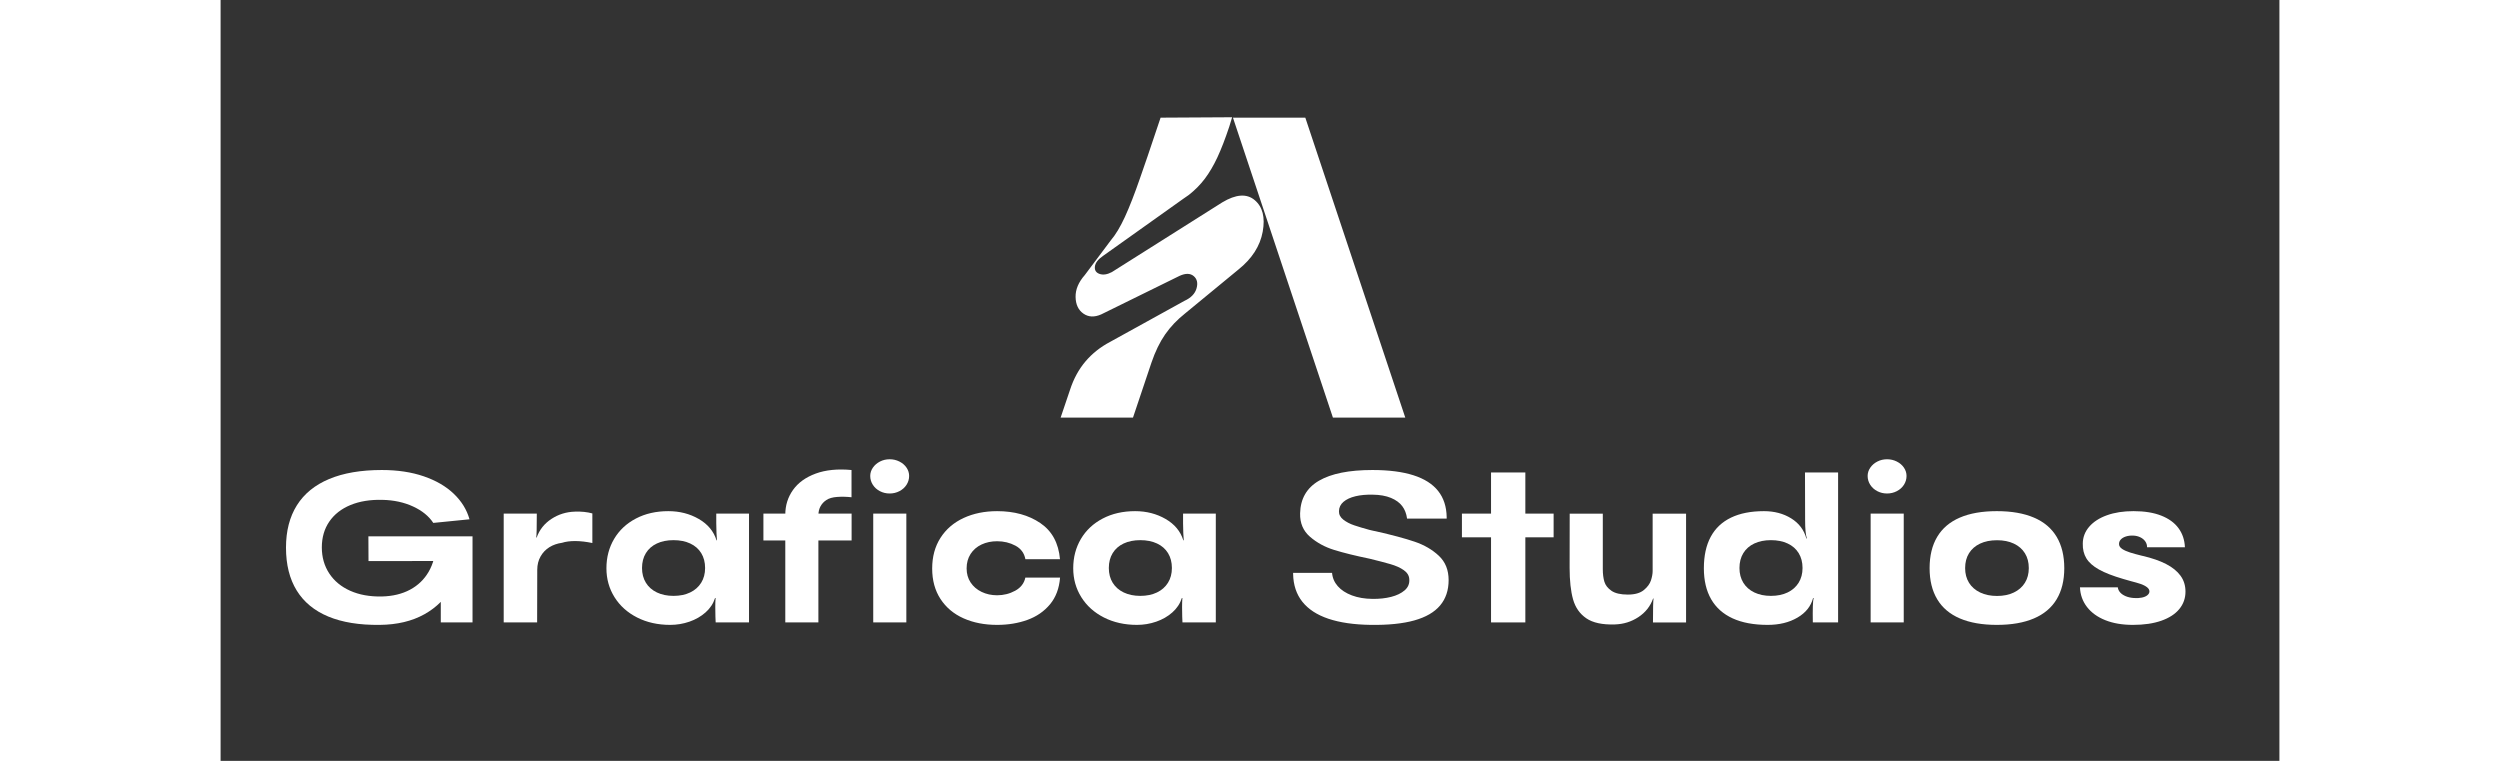 <svg xmlns="http://www.w3.org/2000/svg" xmlns:xlink="http://www.w3.org/1999/xlink" xmlns:inkscape="http://www.inkscape.org/namespaces/inkscape" version="1.1" width="460" height="140" viewBox="30 70 460 170">
<rect x="30" y="70" width="460" height="170" fill="#333333" stroke="none"/>
<defs>
<clipPath id="clip_0">
<path transform="matrix(.24,0,0,.24,0,0)" d="M58.333 233.333H2425V3447.248H58.333Z" clip-rule="evenodd"/>
</clipPath>
<g id="font_1_43">
<path transform="matrix(.001,0,0,-.001,0,0)" d="M425.578-732H602.188L846.141 0H669.531L425.578-732ZM5 0 27.938-67.812C36.604-94.49 49.115-117.505 65.469-136.859 81.823-156.214 102.01-172.224 126.031-184.891L307.25-284.922C323.219-292.245 333.036-302.401 336.703-315.391 340.37-328.38 338.042-338.37 329.719-345.359 321.406-352.359 309.917-352.526 295.25-345.859L103.969-251.812C87.312-244.479 72.818-245.146 60.484-253.812 48.151-262.49 41.812-275.995 41.469-294.328 41.135-312.661 48.625-330.495 63.938-347.828L126.938-431.922C138.938-445.932 150.604-465.266 161.938-489.922 173.271-514.578 185.599-546.219 198.922-584.844 204.901-602.115 210.896-619.443 216.906-636.828L248.953-732 423.562-733 416.578-710.062C406.609-680.125 396.958-655.161 387.625-635.172 378.292-615.193 368.12-597.865 357.109-583.188 346.099-568.521 332.922-555.188 317.578-543.188L304.578-534.188 109.078-395.031C96.432-386.385 89.604-377.568 88.594-368.578 87.583-359.589 91.401-353.594 100.047-350.594 108.703-347.604 118.693-349.104 130.016-355.094L399.547-525.266C432.922-545.286 459.292-547.12 478.656-530.766 498.021-514.411 504.536-488.719 498.203-453.688 491.88-418.656 472.042-387.797 438.688-361.109L308.625-254.047C289.292-238.714 273.12-221.708 260.109-203.031 247.109-184.354 235.948-161.359 226.625-134.047L181.609 0H5Z"/>
</g>
<g id="font_2_131">
<path transform="matrix(.001,0,0,-.001,0,0)" d="M45.875-365C45.875-446.177 63.552-515.01 98.906-571.5 134.26-627.99 186.792-670.859 256.5-700.109 326.208-729.37 412-744 513.875-744 590.469-744 658.677-733.734 718.5-713.203 778.323-692.672 827.203-664.219 865.141-627.844 903.089-591.479 928.609-550 941.703-503.406L764.938-485.766C743.135-518.943 710.167-545.698 666.031-566.031 621.896-586.365 572.161-597.12 516.828-598.297 457.255-599.859 405.161-591.427 360.547-573 315.943-554.573 281.505-527.604 257.234-492.094 232.964-456.583 220.828-414.609 220.828-366.172 220.828-318.172 232.906-275.797 257.062-239.047 281.219-202.307 315.375-174.094 359.531-154.406 403.688-134.729 454.964-125.474 513.359-126.641 566.297-127.818 612.266-138.828 651.266-159.672 690.266-180.516 720.677-209.828 742.5-247.609 764.323-285.401 775.958-329.552 777.406-380.062 777.802-385.438 777.865-390.672 777.594-395.766L777.172-420.297H904.125L905.297-380.641C905.016-305.349 889.5-238.224 858.75-179.266 828.01-120.307 782.354-73.885 721.781-40 661.219-6.115 588.411 11.219 503.359 12 404.214 13.177 320.599-.37 252.516-28.641 184.443-56.922 132.984-99.333 98.141-155.875 63.297-212.427 45.875-282.135 45.875-365ZM950.297-420.297 876.172-299.875 448.703-299.469 448.125-420.297H950.297ZM956.469-420.297V0H801.531V-420.297H956.469Z"/>
</g>
<g id="font_3_78">
<path transform="matrix(.001,0,0,-.001,0,0)" d="M75.875-531.172H237.469C237.469-464.193 236.547-425.349 234.703-414.641L236.703-414.062C250.234-452.135 274.214-482.484 308.641-505.109 343.078-527.745 381.474-539.651 423.828-540.828 454.724-542.005 482.995-539.104 508.641-532.125V-387.594C478.964-393.823 451.464-397.026 426.141-397.203 400.828-397.38 378.88-394.526 360.297-388.641 337.547-385.505 317.182-378.417 299.203-367.375 281.224-356.344 266.802-341.297 255.938-322.234 245.073-303.172 239.641-281.25 239.641-256.469L239.062 0H75.875V-531.172Z"/>
</g>
<g id="font_4_1">
<path transform="matrix(.001,0,0,-.001,0,0)" d="M732.359 0H569.594C569.594-7.917 569.198-17.464 568.406-28.641 568.021-44.099 567.797-59.651 567.734-75.297 567.672-90.943 568.172-105.568 569.234-119.172H566.641C558.057-92.12 542.599-68.698 520.266-48.906 497.932-29.125 471.635-14.026 441.375-3.609 411.125 6.797 379.958 12 347.875 12 287.49 12 233.667 .01 186.406-23.969 139.156-47.948 102.333-80.958 75.938-123 49.552-165.042 36.359-212.177 36.359-264.406 36.359-317.583 48.865-365.318 73.875-407.609 98.896-449.911 134.349-483.078 180.234-507.109 226.12-531.151 278.865-543.172 338.469-543.172 393.604-543.172 443.203-530.438 487.266-504.969 531.328-479.5 560.198-444.667 573.875-400.469L575.875-401.062C574.031-420.552 572.917-448.021 572.531-483.469V-531.172H732.359V0ZM210.125-265.594C210.125-238.135 216.406-214.172 228.969-193.703 241.542-173.234 259.464-157.432 282.734-146.297 306.005-135.161 333.016-129.594 363.766-129.594 394.901-129.594 422.036-135.161 445.172-146.297 468.307-157.432 486.229-173.234 498.938-193.703 511.646-214.172 518-238.135 518-265.594 518-293.594 511.714-317.828 499.141-338.297 486.578-358.766 468.656-374.432 445.375-385.297 422.104-396.161 394.901-401.594 363.766-401.594 332.745-401.594 305.667-396.161 282.531-385.297 259.396-374.432 241.542-358.766 228.969-338.297 216.406-317.828 210.125-293.594 210.125-265.594Z"/>
</g>
<g id="font_4_133">
<path transform="matrix(.001,0,0,-.001,0,0)" d="M15.766-531.172H446.297V-400.172H15.766V-531.172ZM122.594-526.125C122.594-571.26 135.141-611.453 160.234-646.703 185.328-681.964 222.208-708.573 270.875-726.531 319.542-744.49 377.88-750.312 445.891-744V-611.062C421.495-613.688 398.141-614.203 375.828-612.609 353.516-611.026 335.984-606.021 323.234-597.594 310.766-589.354 301.135-578.99 294.344-566.5 287.562-554.01 284.172-539.375 284.172-522.594V0H122.594V-526.125Z"/>
</g>
<g id="font_4_180">
<path transform="matrix(.001,0,0,-.001,0,0)" d="M76.469-531.172H238.062V0H76.469V-531.172ZM156.641-629.359C139.432-629.359 123.531-633.172 108.938-640.797 94.354-648.422 82.854-658.812 74.438-671.969 66.031-685.125 61.828-699.469 61.828-715 61.828-729.469 66.13-742.948 74.734-755.438 83.339-767.927 94.839-777.885 109.234-785.312 123.63-792.75 139.432-796.469 156.641-796.469 173.745-796.469 189.656-792.75 204.375-785.312 219.104-777.885 230.672-767.927 239.078-755.438 247.495-742.948 251.703-729.469 251.703-715 251.703-699.469 247.495-685.125 239.078-671.969 230.672-658.812 219.104-648.422 204.375-640.797 189.656-633.172 173.745-629.359 156.641-629.359Z"/>
</g>
<g id="font_4_66">
<path transform="matrix(.001,0,0,-.001,0,0)" d="M660.641-218.938C656.526-166.229 640.146-122.688 611.5-88.312 582.854-53.948 546.13-28.635 501.328-12.375 456.526 3.875 407.219 12 353.406 12 291.885 12 237.208 1.323 189.375-20.031 141.552-41.385 104.094-72.818 77-114.328 49.906-155.839 36.359-205.396 36.359-263 36.359-320.76 49.906-370.76 77-413 104.094-455.24 141.651-487.495 189.672-509.766 237.693-532.036 292.271-543.172 353.406-543.172 436.865-543.172 507.141-523.797 564.234-485.047 621.328-446.307 653.328-387.526 660.234-308.703H491.359C485.786-338.349 469.547-360.359 442.641-374.734 415.745-389.109 386-396.297 353.406-396.297 325.177-396.297 299.766-390.964 277.172-380.297 254.589-369.63 236.823-354.286 223.875-334.266 210.938-314.245 204.469-290.688 204.469-263.594 204.469-237.552 210.938-214.724 223.875-195.109 236.823-175.505 254.688-160.172 277.469-149.109 300.25-138.057 325.562-132.531 353.406-132.531 385.177-132.531 414.609-139.953 441.703-154.797 468.807-169.641 485.297-191.021 491.172-218.938H660.641Z"/>
</g>
<g id="font_5_87">
<path transform="matrix(.001,0,0,-.001,0,0)" d="M616.828-506.938C613.682-530.823 605.807-551.115 593.203-567.812 580.599-584.521 562.188-597.896 537.969-607.938 513.75-617.979 484.307-623.198 449.641-623.594 417.682-624.375 389.406-621.802 364.812-615.875 340.229-609.958 320.771-600.891 306.438-588.672 292.104-576.464 284.745-561.219 284.359-542.938 283.964-526.896 291.031-513.167 305.562-501.75 320.094-490.344 337.818-481.109 358.734-474.047 379.661-466.995 404.375-459.589 432.875-451.828 439.469-450.339 445.865-448.849 452.062-447.359 456.844-446.297 460.901-445.49 464.234-444.938 543.964-426.906 607.229-409.927 654.031-394 700.833-378.083 740.146-355.182 771.969-325.297 803.792-295.411 819.703-255.859 819.703-206.641 819.703-156.995 805.839-115.708 778.109-82.781 750.391-49.865 708.464-25.542 652.328-9.812 596.193 5.906 525.203 13.177 439.359 12 357.474 10.823 288.63 .833 232.828-17.969 177.026-36.771 134.63-64.427 105.641-100.938 76.661-137.448 61.646-182.51 60.594-236.125V-242.062H250.656C252.615-217.552 261.927-195.823 278.594-176.875 295.26-157.938 318.161-142.969 347.297-131.969 376.432-120.969 410.057-115.276 448.172-114.891 481.474-114.495 511.781-117.766 539.094-124.703 566.406-131.651 588.396-142.297 605.062-156.641 621.729-170.995 629.276-189.036 627.703-210.766 626.922-228.141 618.047-242.865 601.078-254.938 584.12-267.021 562.052-276.953 534.875-284.734 507.708-292.516 474.359-301.229 434.828-310.875 365.182-325.229 307.427-339.484 261.562-353.641 215.698-367.797 176.125-389.333 142.844-418.25 109.573-447.177 93.526-485.214 94.703-532.359 96.276-603.766 126.984-656.891 186.828-691.734 246.672-726.578 333.495-744 447.297-744 527.526-744 594.349-735.469 647.766-718.406 701.182-701.354 741.396-675.828 768.406-641.828 795.427-607.828 809.349-565.26 810.172-514.125V-506.938H616.828Z"/>
</g>
<g id="font_3_118">
<path transform="matrix(.001,0,0,-.001,0,0)" d="M157.875-415.469H15.766V-531.172H157.875V-732H325.359V-531.172H463.359V-415.469H325.359V0H157.875V-415.469Z"/>
</g>
<g id="font_3_136">
<path transform="matrix(.001,0,0,-.001,0,0)" d="M634.531 .172H472.938C472.938-66.807 473.859-105.651 475.703-116.359L473.703-116.938C460.172-78.865 436.188-48.51 401.75-25.875 367.323-3.25 328.938 8.651 286.594 9.828 225.927 11.786 179.583 1.807 147.562-20.109 115.542-42.036 93.953-72.911 82.797-112.734 71.641-152.557 66.062-203.844 66.062-266.594L66.469-531H228.062V-259.641C228.062-236.234 230.62-215.953 235.734-198.797 240.849-181.641 252.359-166.865 270.266-154.469 288.172-142.083 314.792-135.891 350.125-135.891 384.354-135.891 410.417-143.25 428.312-157.969 446.219-172.698 457.87-188.573 463.266-205.594 468.661-222.615 471.359-237.75 471.359-251V-531H634.531V.172Z"/>
</g>
<g id="font_4_83">
<path transform="matrix(.001,0,0,-.001,0,0)" d="M688.125-732H526.531L527.109-500.172C527.109-456.922 529.995-426.828 535.766-409.891H533.172C521.724-451.724 497.047-484.396 459.141-507.906 421.245-531.417 376.922-543.172 326.172-543.172 262.641-543.172 209.01-532.62 165.281-511.516 121.562-490.422 88.562-459.219 66.281-417.906 44.01-376.594 32.875-325.427 32.875-264.406 32.875-204.719 44.698-154.344 68.344-113.281 92-72.229 126.964-41.083 173.234-19.844 219.505 1.385 276.562 12 344.406 12 400.76 12 449.161 .198 489.609-23.406 530.068-47.021 555.568-78.943 566.109-119.172H568.703C564.901-105.37 563.589-65.646 564.766 0H688.125V-732ZM514.531-265.594C514.531-238.135 508.177-214.172 495.469-193.703 482.76-173.234 464.839-157.432 441.703-146.297 418.568-135.161 391.432-129.594 360.297-129.594 329.547-129.594 302.536-135.161 279.266-146.297 255.995-157.432 238.073-173.234 225.5-193.703 212.927-214.172 206.641-238.135 206.641-265.594 206.641-293.594 212.927-317.828 225.5-338.297 238.073-358.766 255.927-374.432 279.062-385.297 302.198-396.161 329.276-401.594 360.297-401.594 391.432-401.594 418.635-396.161 441.906-385.297 465.188-374.432 483.109-358.766 495.672-338.297 508.245-317.828 514.531-293.594 514.531-265.594Z"/>
</g>
<g id="font_3_28">
<path transform="matrix(.001,0,0,-.001,0,0)" d="M364.672 12C293.484 12 233.37 1.521 184.328-19.438 135.297-40.406 98.391-71.594 73.609-113 48.828-154.406 36.438-205 36.438-264.781 36.438-325.375 48.828-376.411 73.609-417.891 98.391-459.37 135.167-490.625 183.938-511.656 232.719-532.698 292.964-543.219 364.672-543.219 436.37-543.219 496.776-532.698 545.891-511.656 595.005-490.625 631.948-459.328 656.719-417.766 681.5-376.214 693.891-325.219 693.891-264.781 693.891-205 681.5-154.443 656.719-113.109 631.948-71.776 595.005-40.589 545.891-19.547 496.776 1.484 436.37 12 364.672 12ZM365.672-129.219C397.078-129.219 424.448-134.849 447.781-146.109 471.115-157.37 489.094-173.167 501.719-193.5 514.354-213.833 520.672-237.74 520.672-265.219 520.672-293.219 514.354-317.385 501.719-337.719 489.094-358.052 471.115-373.719 447.781-384.719 424.448-395.719 397.078-401.219 365.672-401.219 333.745-401.219 306.115-395.719 282.781-384.719 259.448-373.719 241.464-358.052 228.828-337.719 216.203-317.385 209.891-293.219 209.891-265.219 209.891-237.74 216.203-213.833 228.828-193.5 241.464-173.167 259.578-157.37 283.172-146.109 306.766-134.849 334.266-129.219 365.672-129.219Z"/>
</g>
<g id="font_3_95">
<path transform="matrix(.001,0,0,-.001,0,0)" d="M233.891-171.219C234.932-162.115 238.729-153.854 245.281-146.438 251.833-139.031 260.885-132.885 272.438-128 284-123.115 297.339-120.151 312.453-119.109 327.12-118.078 340.208-118.802 351.719-121.281 363.24-123.76 372.167-127.682 378.5-133.047 384.833-138.422 388.073-144.333 388.219-150.781 388.365-158.854 384.198-166.057 375.719-172.391 367.24-178.724 356.87-183.943 344.609-188.047 332.349-192.161 316.625-196.667 297.438-201.562L278.781-206.891 260.219-212.219C210.292-226.74 170.885-242.073 142-258.219 113.115-274.365 92.542-292.604 80.281-312.938 68.021-333.271 62.224-357.104 62.891-384.438 63.036-415.406 73.422-442.906 94.047-466.938 114.682-490.979 143.594-509.703 180.781-523.109 217.969-536.516 261.229-543.219 310.562-543.219 363.823-543.219 408.911-535.943 445.828-521.391 482.755-506.839 510.885-486.375 530.219-460 549.552-433.625 559.964-402.589 561.453-366.891H376.672C376.818-377.339 373.979-386.781 368.156-395.219 362.344-403.667 354.25-410.427 343.875-415.5 333.51-420.573 321.885-423.37 309-423.891 295.885-424.411 283.995-422.964 273.328-419.547 262.661-416.141 254.292-411.125 248.219-404.5 242.146-397.875 239.37-390.042 239.891-381 240.411-372.479 245.594-364.979 255.438-358.5 265.292-352.021 277.995-346.318 293.547-341.391 309.109-336.464 329.188-330.964 353.781-324.891H354.781C400.635-314.151 438.875-300.891 469.5-285.109 500.135-269.328 523.578-250.38 539.828-228.266 556.089-206.161 564.219-180.146 564.219-150.219 564.219-118.146 554.198-89.87 534.156-65.391 514.125-40.911 484.87-21.891 446.391-8.328 407.911 5.224 361.635 12 307.562 12 255.854 12 210.849 4.318 172.547-11.047 134.255-26.422 104.495-47.943 83.266-75.609 62.047-103.276 50.661-135.146 49.109-171.219H233.891Z"/>
</g>
</defs>
<g clip-path="url(#clip_0)">
<use data-text="+" xlink:href="#font_1_43" transform="matrix(91.54,-0,-0,-91.54,217.234,163.297)" fill="#ffffff"/>
<use data-text="&#xfffd;" xlink:href="#font_2_131" transform="matrix(45.77,0,0,-45.77,42.513,209.067)" fill="#ffffff"/>
<use data-text="N" xlink:href="#font_3_78" transform="matrix(45.77,0,0,-45.77,89.783,209.067)" fill="#ffffff"/>
<use data-text="&#xfffd;" xlink:href="#font_4_1" transform="matrix(45.77,0,0,-45.77,114.544,209.067)" fill="#ffffff"/>
<use data-text="&#xfffd;" xlink:href="#font_4_133" transform="matrix(45.77,0,0,-45.77,150.56,209.067)" fill="#ffffff"/>
<use data-text="&#xfffd;" xlink:href="#font_4_180" transform="matrix(45.77,0,0,-45.77,172.32,209.067)" fill="#ffffff"/>
<use data-text="B" xlink:href="#font_4_66" transform="matrix(45.77,0,0,-45.77,187.326,209.067)" fill="#ffffff"/>
<use data-text="&#xfffd;" xlink:href="#font_4_1" transform="matrix(45.77,0,0,-45.77,218.84,209.067)" fill="#ffffff"/>
<use data-text="W" xlink:href="#font_5_87" transform="matrix(45.77,0,0,-45.77,266.861,209.067)" fill="#ffffff"/>
<use data-text="v" xlink:href="#font_3_118" transform="matrix(45.77,0,0,-45.77,306.629,209.067)" fill="#ffffff"/>
<use data-text="&#xfffd;" xlink:href="#font_3_136" transform="matrix(45.77,0,0,-45.77,328.388,209.067)" fill="#ffffff"/>
<use data-text="S" xlink:href="#font_4_83" transform="matrix(45.77,0,0,-45.77,359.902,209.067)" fill="#ffffff"/>
<use data-text="&#xfffd;" xlink:href="#font_4_180" transform="matrix(45.77,0,0,-45.77,395.168,209.067)" fill="#ffffff"/>
<use data-text="&#xfffd;" xlink:href="#font_3_28" transform="matrix(45.77,0,0,-45.77,410.174,209.067)" fill="#ffffff"/>
<use data-text="_" xlink:href="#font_3_95" transform="matrix(45.77,0,0,-45.77,443.189,209.067)" fill="#ffffff"/>
</g>
</svg>

